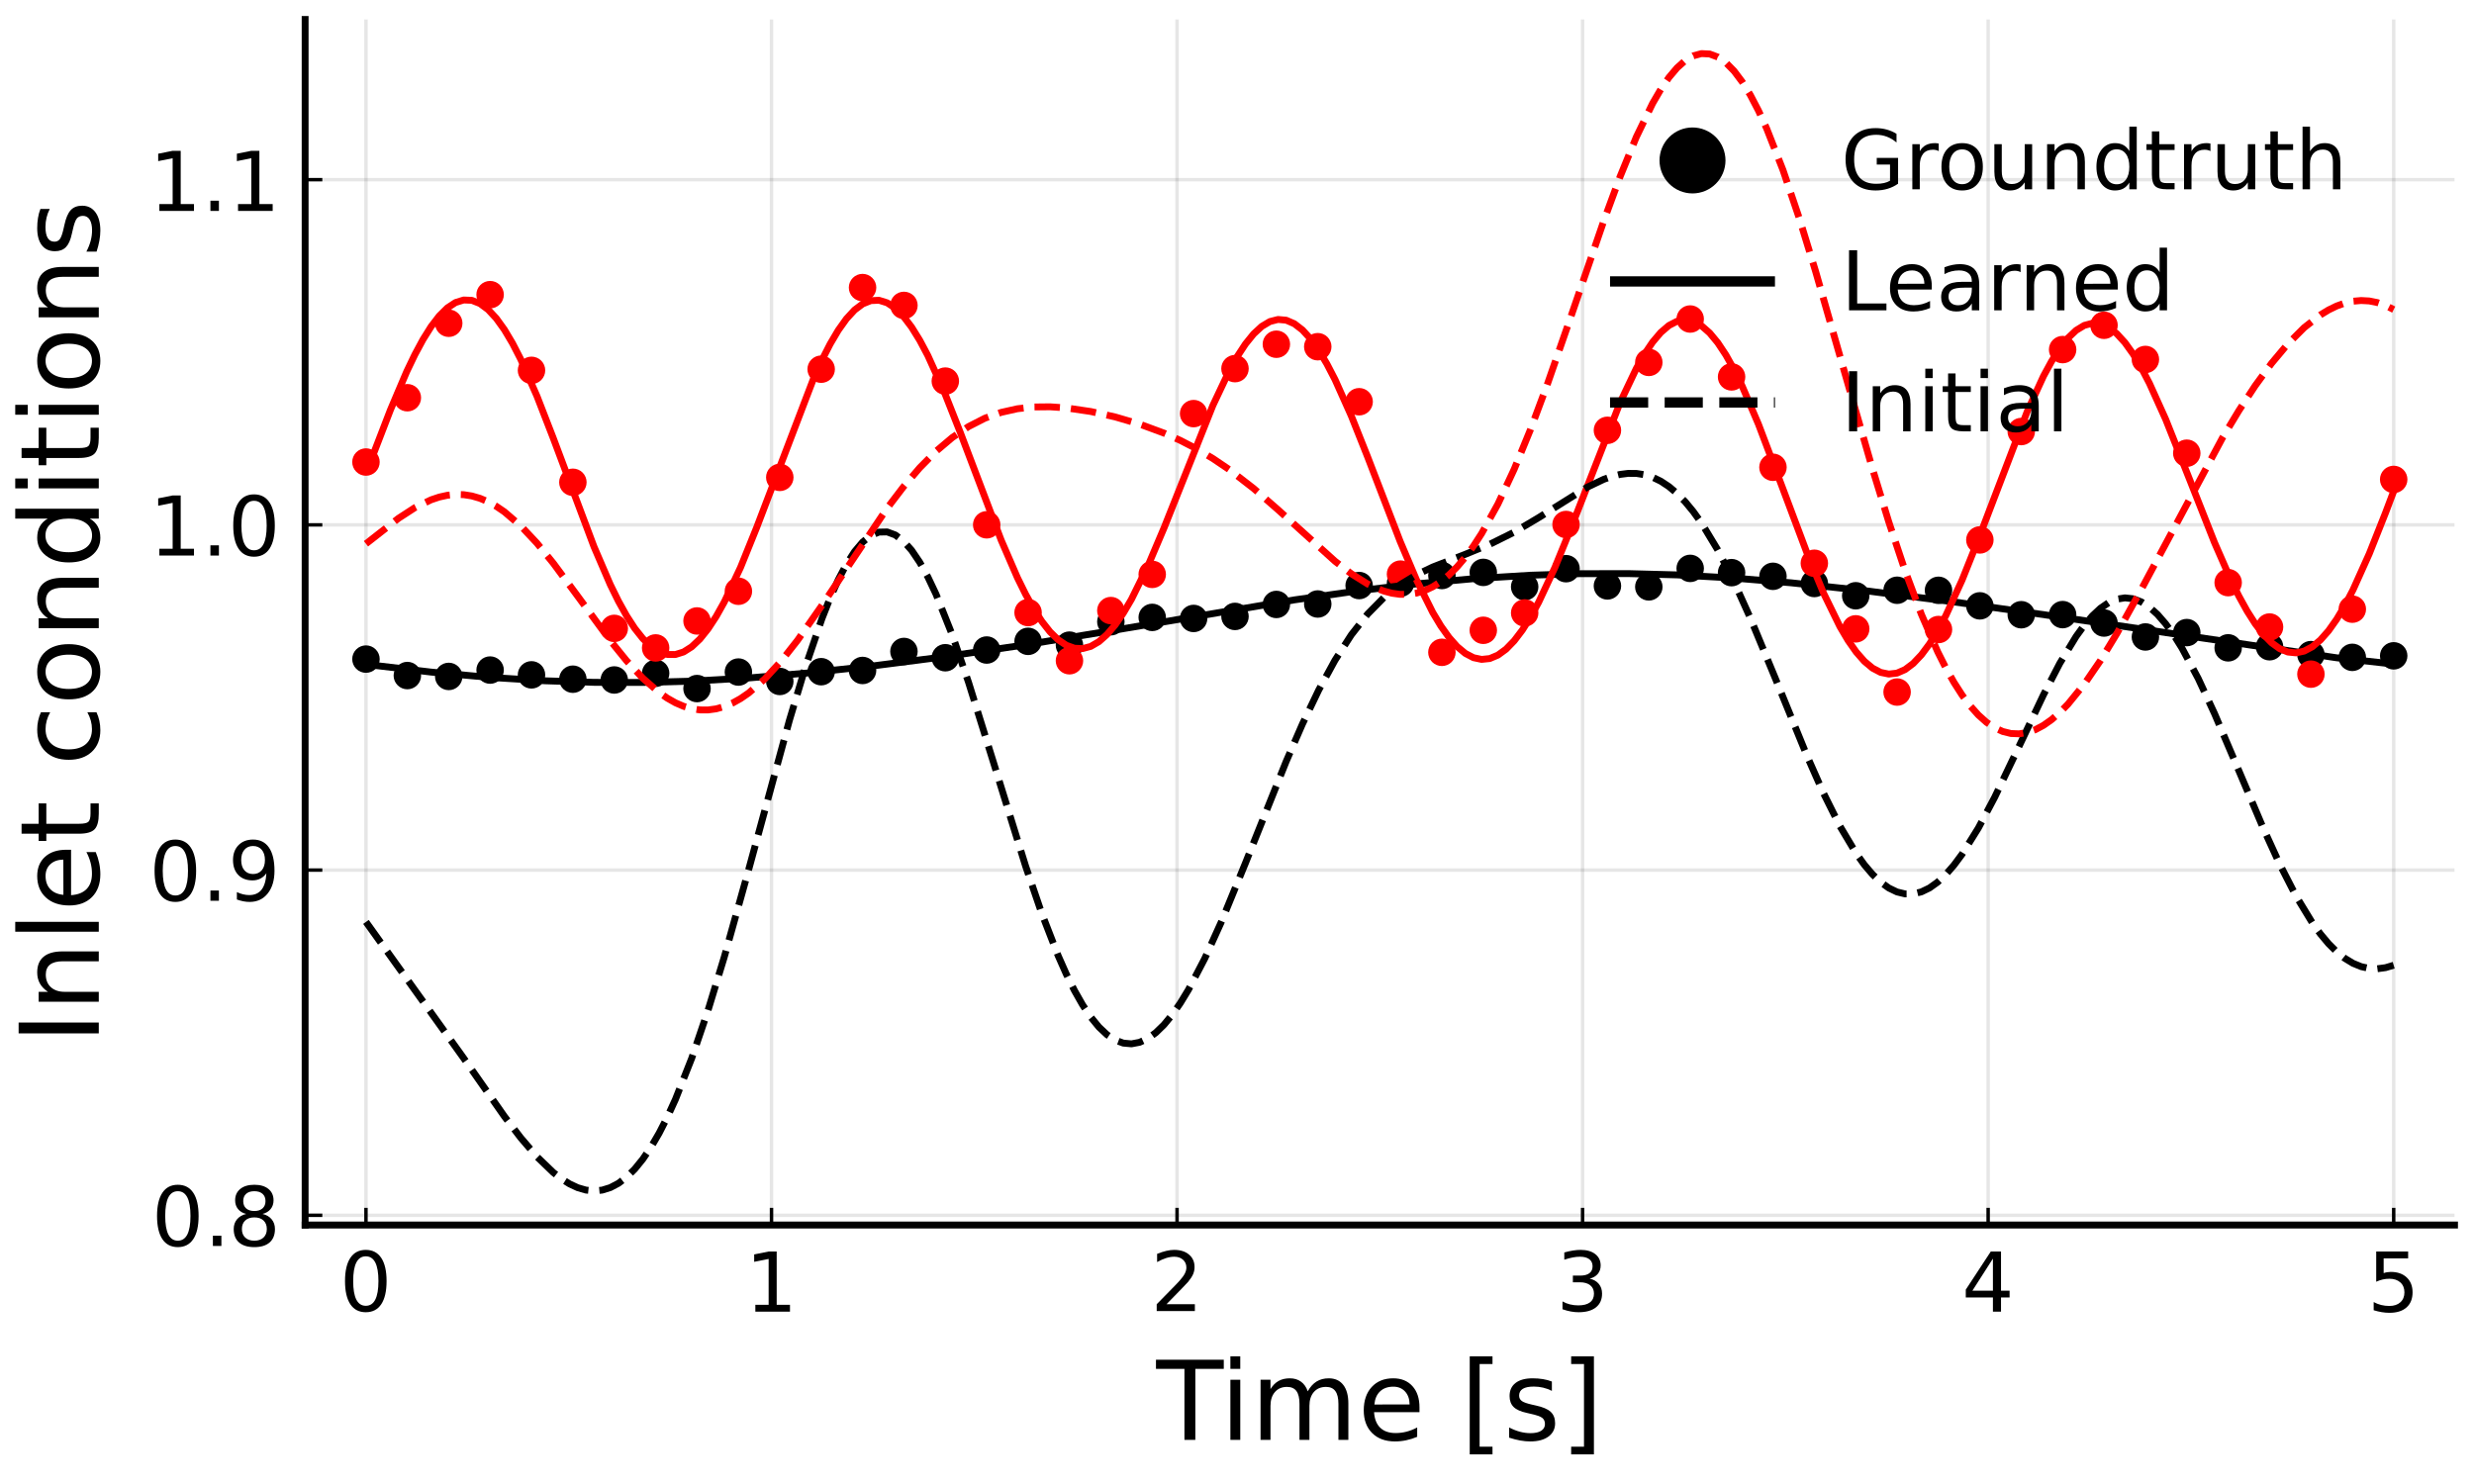 <?xml version="1.0" encoding="utf-8" standalone="no"?>
<!DOCTYPE svg PUBLIC "-//W3C//DTD SVG 1.1//EN"
  "http://www.w3.org/Graphics/SVG/1.1/DTD/svg11.dtd">
<!-- Created with matplotlib (https://matplotlib.org/) -->
<svg height="216pt" version="1.1" viewBox="0 0 360 216" width="360pt" xmlns="http://www.w3.org/2000/svg" xmlns:xlink="http://www.w3.org/1999/xlink">
 <defs>
  <style type="text/css">*{stroke-linecap:butt;stroke-linejoin:round;}</style>
 </defs>
 <g id="figure_1">
  <g id="patch_1">
   <path d="M 0 216 
L 360 216 
L 360 0 
L 0 0 
z
" style="fill:#ffffff;"/>
  </g>
  <g id="axes_1">
   <g id="patch_2">
    <path d="M 44.401 178.305 
L 357.165 178.305 
L 357.165 2.835 
L 44.401 2.835 
z
" style="fill:#ffffff;"/>
   </g>
   <g id="matplotlib.axis_1">
    <g id="xtick_1">
     <g id="line2d_1">
      <path clip-path="url(#pb8f9ffee93)" d="M 53.253 178.305 
L 53.253 2.835 
" style="fill:none;stroke:#000000;stroke-linecap:square;stroke-opacity:0.1;stroke-width:0.5;"/>
     </g>
     <g id="line2d_2">
      <defs>
       <path d="M 0 0 
L 0 -2.5 
" id="m0ccc6ff53f" style="stroke:#000000;stroke-width:0.5;"/>
      </defs>
      <g>
       <use style="stroke:#000000;stroke-width:0.5;" x="53.253" xlink:href="#m0ccc6ff53f" y="178.305"/>
      </g>
     </g>
     <g id="text_1">
      <!-- $\mathregular{0}$ -->
      <g transform="translate(49.413 190.923)scale(0.12 -0.12)">
       <defs>
        <path d="M 31.781 66.406 
Q 24.172 66.406 20.328 58.906 
Q 16.5 51.422 16.5 36.375 
Q 16.5 21.391 20.328 13.891 
Q 24.172 6.391 31.781 6.391 
Q 39.453 6.391 43.281 13.891 
Q 47.125 21.391 47.125 36.375 
Q 47.125 51.422 43.281 58.906 
Q 39.453 66.406 31.781 66.406 
z
M 31.781 74.219 
Q 44.047 74.219 50.516 64.516 
Q 56.984 54.828 56.984 36.375 
Q 56.984 17.969 50.516 8.266 
Q 44.047 -1.422 31.781 -1.422 
Q 19.531 -1.422 13.062 8.266 
Q 6.594 17.969 6.594 36.375 
Q 6.594 54.828 13.062 64.516 
Q 19.531 74.219 31.781 74.219 
z
" id="DejaVuSans-48"/>
       </defs>
       <use transform="translate(0 0.781)" xlink:href="#DejaVuSans-48"/>
      </g>
     </g>
    </g>
    <g id="xtick_2">
     <g id="line2d_3">
      <path clip-path="url(#pb8f9ffee93)" d="M 112.265 178.305 
L 112.265 2.835 
" style="fill:none;stroke:#000000;stroke-linecap:square;stroke-opacity:0.1;stroke-width:0.5;"/>
     </g>
     <g id="line2d_4">
      <g>
       <use style="stroke:#000000;stroke-width:0.5;" x="112.265" xlink:href="#m0ccc6ff53f" y="178.305"/>
      </g>
     </g>
     <g id="text_2">
      <!-- $\mathregular{1}$ -->
      <g transform="translate(108.425 190.923)scale(0.12 -0.12)">
       <defs>
        <path d="M 12.406 8.297 
L 28.516 8.297 
L 28.516 63.922 
L 10.984 60.406 
L 10.984 69.391 
L 28.422 72.906 
L 38.281 72.906 
L 38.281 8.297 
L 54.391 8.297 
L 54.391 0 
L 12.406 0 
z
" id="DejaVuSans-49"/>
       </defs>
       <use transform="translate(0 0.094)" xlink:href="#DejaVuSans-49"/>
      </g>
     </g>
    </g>
    <g id="xtick_3">
     <g id="line2d_5">
      <path clip-path="url(#pb8f9ffee93)" d="M 171.277 178.305 
L 171.277 2.835 
" style="fill:none;stroke:#000000;stroke-linecap:square;stroke-opacity:0.1;stroke-width:0.5;"/>
     </g>
     <g id="line2d_6">
      <g>
       <use style="stroke:#000000;stroke-width:0.5;" x="171.277" xlink:href="#m0ccc6ff53f" y="178.305"/>
      </g>
     </g>
     <g id="text_3">
      <!-- $\mathregular{2}$ -->
      <g transform="translate(167.437 190.923)scale(0.12 -0.12)">
       <defs>
        <path d="M 19.188 8.297 
L 53.609 8.297 
L 53.609 0 
L 7.328 0 
L 7.328 8.297 
Q 12.938 14.109 22.625 23.891 
Q 32.328 33.688 34.812 36.531 
Q 39.547 41.844 41.422 45.531 
Q 43.312 49.219 43.312 52.781 
Q 43.312 58.594 39.234 62.25 
Q 35.156 65.922 28.609 65.922 
Q 23.969 65.922 18.812 64.312 
Q 13.672 62.703 7.812 59.422 
L 7.812 69.391 
Q 13.766 71.781 18.938 73 
Q 24.125 74.219 28.422 74.219 
Q 39.75 74.219 46.484 68.547 
Q 53.219 62.891 53.219 53.422 
Q 53.219 48.922 51.531 44.891 
Q 49.859 40.875 45.406 35.406 
Q 44.188 33.984 37.641 27.219 
Q 31.109 20.453 19.188 8.297 
z
" id="DejaVuSans-50"/>
       </defs>
       <use transform="translate(0 0.781)" xlink:href="#DejaVuSans-50"/>
      </g>
     </g>
    </g>
    <g id="xtick_4">
     <g id="line2d_7">
      <path clip-path="url(#pb8f9ffee93)" d="M 230.289 178.305 
L 230.289 2.835 
" style="fill:none;stroke:#000000;stroke-linecap:square;stroke-opacity:0.1;stroke-width:0.5;"/>
     </g>
     <g id="line2d_8">
      <g>
       <use style="stroke:#000000;stroke-width:0.5;" x="230.289" xlink:href="#m0ccc6ff53f" y="178.305"/>
      </g>
     </g>
     <g id="text_4">
      <!-- $\mathregular{3}$ -->
      <g transform="translate(226.449 190.923)scale(0.12 -0.12)">
       <defs>
        <path d="M 40.578 39.312 
Q 47.656 37.797 51.625 33 
Q 55.609 28.219 55.609 21.188 
Q 55.609 10.406 48.188 4.484 
Q 40.766 -1.422 27.094 -1.422 
Q 22.516 -1.422 17.656 -0.516 
Q 12.797 0.391 7.625 2.203 
L 7.625 11.719 
Q 11.719 9.328 16.594 8.109 
Q 21.484 6.891 26.812 6.891 
Q 36.078 6.891 40.938 10.547 
Q 45.797 14.203 45.797 21.188 
Q 45.797 27.641 41.281 31.266 
Q 36.766 34.906 28.719 34.906 
L 20.219 34.906 
L 20.219 43.016 
L 29.109 43.016 
Q 36.375 43.016 40.234 45.922 
Q 44.094 48.828 44.094 54.297 
Q 44.094 59.906 40.109 62.906 
Q 36.141 65.922 28.719 65.922 
Q 24.656 65.922 20.016 65.031 
Q 15.375 64.156 9.812 62.312 
L 9.812 71.094 
Q 15.438 72.656 20.344 73.438 
Q 25.25 74.219 29.594 74.219 
Q 40.828 74.219 47.359 69.109 
Q 53.906 64.016 53.906 55.328 
Q 53.906 49.266 50.438 45.094 
Q 46.969 40.922 40.578 39.312 
z
" id="DejaVuSans-51"/>
       </defs>
       <use transform="translate(0 0.781)" xlink:href="#DejaVuSans-51"/>
      </g>
     </g>
    </g>
    <g id="xtick_5">
     <g id="line2d_9">
      <path clip-path="url(#pb8f9ffee93)" d="M 289.301 178.305 
L 289.301 2.835 
" style="fill:none;stroke:#000000;stroke-linecap:square;stroke-opacity:0.1;stroke-width:0.5;"/>
     </g>
     <g id="line2d_10">
      <g>
       <use style="stroke:#000000;stroke-width:0.5;" x="289.301" xlink:href="#m0ccc6ff53f" y="178.305"/>
      </g>
     </g>
     <g id="text_5">
      <!-- $\mathregular{4}$ -->
      <g transform="translate(285.461 190.923)scale(0.12 -0.12)">
       <defs>
        <path d="M 37.797 64.312 
L 12.891 25.391 
L 37.797 25.391 
z
M 35.203 72.906 
L 47.609 72.906 
L 47.609 25.391 
L 58.016 25.391 
L 58.016 17.188 
L 47.609 17.188 
L 47.609 0 
L 37.797 0 
L 37.797 17.188 
L 4.891 17.188 
L 4.891 26.703 
z
" id="DejaVuSans-52"/>
       </defs>
       <use transform="translate(0 0.094)" xlink:href="#DejaVuSans-52"/>
      </g>
     </g>
    </g>
    <g id="xtick_6">
     <g id="line2d_11">
      <path clip-path="url(#pb8f9ffee93)" d="M 348.314 178.305 
L 348.314 2.835 
" style="fill:none;stroke:#000000;stroke-linecap:square;stroke-opacity:0.1;stroke-width:0.5;"/>
     </g>
     <g id="line2d_12">
      <g>
       <use style="stroke:#000000;stroke-width:0.5;" x="348.314" xlink:href="#m0ccc6ff53f" y="178.305"/>
      </g>
     </g>
     <g id="text_6">
      <!-- $\mathregular{5}$ -->
      <g transform="translate(344.474 190.923)scale(0.12 -0.12)">
       <defs>
        <path d="M 10.797 72.906 
L 49.516 72.906 
L 49.516 64.594 
L 19.828 64.594 
L 19.828 46.734 
Q 21.969 47.469 24.109 47.828 
Q 26.266 48.188 28.422 48.188 
Q 40.625 48.188 47.75 41.5 
Q 54.891 34.812 54.891 23.391 
Q 54.891 11.625 47.562 5.094 
Q 40.234 -1.422 26.906 -1.422 
Q 22.312 -1.422 17.547 -0.641 
Q 12.797 0.141 7.719 1.703 
L 7.719 11.625 
Q 12.109 9.234 16.797 8.062 
Q 21.484 6.891 26.703 6.891 
Q 35.156 6.891 40.078 11.328 
Q 45.016 15.766 45.016 23.391 
Q 45.016 31 40.078 35.438 
Q 35.156 39.891 26.703 39.891 
Q 22.75 39.891 18.812 39.016 
Q 14.891 38.141 10.797 36.281 
z
" id="DejaVuSans-53"/>
       </defs>
       <use transform="translate(0 0.094)" xlink:href="#DejaVuSans-53"/>
      </g>
     </g>
    </g>
    <g id="text_7">
     <!-- Time [s] -->
     <g transform="translate(168.257 209.577)scale(0.16 -0.16)">
      <defs>
       <path d="M -0.297 72.906 
L 61.375 72.906 
L 61.375 64.594 
L 35.5 64.594 
L 35.5 0 
L 25.594 0 
L 25.594 64.594 
L -0.297 64.594 
z
" id="DejaVuSans-84"/>
       <path d="M 9.422 54.688 
L 18.406 54.688 
L 18.406 0 
L 9.422 0 
z
M 9.422 75.984 
L 18.406 75.984 
L 18.406 64.594 
L 9.422 64.594 
z
" id="DejaVuSans-105"/>
       <path d="M 52 44.188 
Q 55.375 50.25 60.062 53.125 
Q 64.75 56 71.094 56 
Q 79.641 56 84.281 50.016 
Q 88.922 44.047 88.922 33.016 
L 88.922 0 
L 79.891 0 
L 79.891 32.719 
Q 79.891 40.578 77.094 44.375 
Q 74.312 48.188 68.609 48.188 
Q 61.625 48.188 57.562 43.547 
Q 53.516 38.922 53.516 30.906 
L 53.516 0 
L 44.484 0 
L 44.484 32.719 
Q 44.484 40.625 41.703 44.406 
Q 38.922 48.188 33.109 48.188 
Q 26.219 48.188 22.156 43.531 
Q 18.109 38.875 18.109 30.906 
L 18.109 0 
L 9.078 0 
L 9.078 54.688 
L 18.109 54.688 
L 18.109 46.188 
Q 21.188 51.219 25.484 53.609 
Q 29.781 56 35.688 56 
Q 41.656 56 45.828 52.969 
Q 50 49.953 52 44.188 
z
" id="DejaVuSans-109"/>
       <path d="M 56.203 29.594 
L 56.203 25.203 
L 14.891 25.203 
Q 15.484 15.922 20.484 11.062 
Q 25.484 6.203 34.422 6.203 
Q 39.594 6.203 44.453 7.469 
Q 49.312 8.734 54.109 11.281 
L 54.109 2.781 
Q 49.266 0.734 44.188 -0.344 
Q 39.109 -1.422 33.891 -1.422 
Q 20.797 -1.422 13.156 6.188 
Q 5.516 13.812 5.516 26.812 
Q 5.516 40.234 12.766 48.109 
Q 20.016 56 32.328 56 
Q 43.359 56 49.781 48.891 
Q 56.203 41.797 56.203 29.594 
z
M 47.219 32.234 
Q 47.125 39.594 43.094 43.984 
Q 39.062 48.391 32.422 48.391 
Q 24.906 48.391 20.391 44.141 
Q 15.875 39.891 15.188 32.172 
z
" id="DejaVuSans-101"/>
       <path id="DejaVuSans-32"/>
       <path d="M 8.594 75.984 
L 29.297 75.984 
L 29.297 69 
L 17.578 69 
L 17.578 -6.203 
L 29.297 -6.203 
L 29.297 -13.188 
L 8.594 -13.188 
z
" id="DejaVuSans-91"/>
       <path d="M 44.281 53.078 
L 44.281 44.578 
Q 40.484 46.531 36.375 47.5 
Q 32.281 48.484 27.875 48.484 
Q 21.188 48.484 17.844 46.438 
Q 14.5 44.391 14.5 40.281 
Q 14.5 37.156 16.891 35.375 
Q 19.281 33.594 26.516 31.984 
L 29.594 31.297 
Q 39.156 29.25 43.188 25.516 
Q 47.219 21.781 47.219 15.094 
Q 47.219 7.469 41.188 3.016 
Q 35.156 -1.422 24.609 -1.422 
Q 20.219 -1.422 15.453 -0.562 
Q 10.688 0.297 5.422 2 
L 5.422 11.281 
Q 10.406 8.688 15.234 7.391 
Q 20.062 6.109 24.812 6.109 
Q 31.156 6.109 34.562 8.281 
Q 37.984 10.453 37.984 14.406 
Q 37.984 18.062 35.516 20.016 
Q 33.062 21.969 24.703 23.781 
L 21.578 24.516 
Q 13.234 26.266 9.516 29.906 
Q 5.812 33.547 5.812 39.891 
Q 5.812 47.609 11.281 51.797 
Q 16.75 56 26.812 56 
Q 31.781 56 36.172 55.266 
Q 40.578 54.547 44.281 53.078 
z
" id="DejaVuSans-115"/>
       <path d="M 30.422 75.984 
L 30.422 -13.188 
L 9.719 -13.188 
L 9.719 -6.203 
L 21.391 -6.203 
L 21.391 69 
L 9.719 69 
L 9.719 75.984 
z
" id="DejaVuSans-93"/>
      </defs>
      <use xlink:href="#DejaVuSans-84"/>
      <use x="57.959" xlink:href="#DejaVuSans-105"/>
      <use x="85.742" xlink:href="#DejaVuSans-109"/>
      <use x="183.154" xlink:href="#DejaVuSans-101"/>
      <use x="244.678" xlink:href="#DejaVuSans-32"/>
      <use x="276.465" xlink:href="#DejaVuSans-91"/>
      <use x="315.479" xlink:href="#DejaVuSans-115"/>
      <use x="367.578" xlink:href="#DejaVuSans-93"/>
     </g>
    </g>
   </g>
   <g id="matplotlib.axis_2">
    <g id="ytick_1">
     <g id="line2d_13">
      <path clip-path="url(#pb8f9ffee93)" d="M 44.401 176.886 
L 357.165 176.886 
" style="fill:none;stroke:#000000;stroke-linecap:square;stroke-opacity:0.1;stroke-width:0.5;"/>
     </g>
     <g id="line2d_14">
      <defs>
       <path d="M 0 0 
L 2.5 0 
" id="ma744b9eda3" style="stroke:#000000;stroke-width:0.5;"/>
      </defs>
      <g>
       <use style="stroke:#000000;stroke-width:0.5;" x="44.401" xlink:href="#ma744b9eda3" y="176.886"/>
      </g>
     </g>
     <g id="text_8">
      <!-- $\mathregular{0.8}$ -->
      <g transform="translate(22.061 181.445)scale(0.12 -0.12)">
       <defs>
        <path d="M 10.688 12.406 
L 21 12.406 
L 21 0 
L 10.688 0 
z
" id="DejaVuSans-46"/>
        <path d="M 31.781 34.625 
Q 24.75 34.625 20.719 30.859 
Q 16.703 27.094 16.703 20.516 
Q 16.703 13.922 20.719 10.156 
Q 24.75 6.391 31.781 6.391 
Q 38.812 6.391 42.859 10.172 
Q 46.922 13.969 46.922 20.516 
Q 46.922 27.094 42.891 30.859 
Q 38.875 34.625 31.781 34.625 
z
M 21.922 38.812 
Q 15.578 40.375 12.031 44.719 
Q 8.5 49.078 8.5 55.328 
Q 8.5 64.062 14.719 69.141 
Q 20.953 74.219 31.781 74.219 
Q 42.672 74.219 48.875 69.141 
Q 55.078 64.062 55.078 55.328 
Q 55.078 49.078 51.531 44.719 
Q 48 40.375 41.703 38.812 
Q 48.828 37.156 52.797 32.312 
Q 56.781 27.484 56.781 20.516 
Q 56.781 9.906 50.312 4.234 
Q 43.844 -1.422 31.781 -1.422 
Q 19.734 -1.422 13.25 4.234 
Q 6.781 9.906 6.781 20.516 
Q 6.781 27.484 10.781 32.312 
Q 14.797 37.156 21.922 38.812 
z
M 18.312 54.391 
Q 18.312 48.734 21.844 45.562 
Q 25.391 42.391 31.781 42.391 
Q 38.141 42.391 41.719 45.562 
Q 45.312 48.734 45.312 54.391 
Q 45.312 60.062 41.719 63.234 
Q 38.141 66.406 31.781 66.406 
Q 25.391 66.406 21.844 63.234 
Q 18.312 60.062 18.312 54.391 
z
" id="DejaVuSans-56"/>
       </defs>
       <use transform="translate(0 0.781)" xlink:href="#DejaVuSans-48"/>
       <use transform="translate(63.623 0.781)" xlink:href="#DejaVuSans-46"/>
       <use transform="translate(92.785 0.781)" xlink:href="#DejaVuSans-56"/>
      </g>
     </g>
    </g>
    <g id="ytick_2">
     <g id="line2d_15">
      <path clip-path="url(#pb8f9ffee93)" d="M 44.401 126.642 
L 357.165 126.642 
" style="fill:none;stroke:#000000;stroke-linecap:square;stroke-opacity:0.1;stroke-width:0.5;"/>
     </g>
     <g id="line2d_16">
      <g>
       <use style="stroke:#000000;stroke-width:0.5;" x="44.401" xlink:href="#ma744b9eda3" y="126.642"/>
      </g>
     </g>
     <g id="text_9">
      <!-- $\mathregular{0.9}$ -->
      <g transform="translate(21.701 131.201)scale(0.12 -0.12)">
       <defs>
        <path d="M 10.984 1.516 
L 10.984 10.5 
Q 14.703 8.734 18.5 7.812 
Q 22.312 6.891 25.984 6.891 
Q 35.75 6.891 40.891 13.453 
Q 46.047 20.016 46.781 33.406 
Q 43.953 29.203 39.594 26.953 
Q 35.25 24.703 29.984 24.703 
Q 19.047 24.703 12.672 31.312 
Q 6.297 37.938 6.297 49.422 
Q 6.297 60.641 12.938 67.422 
Q 19.578 74.219 30.609 74.219 
Q 43.266 74.219 49.922 64.516 
Q 56.594 54.828 56.594 36.375 
Q 56.594 19.141 48.406 8.859 
Q 40.234 -1.422 26.422 -1.422 
Q 22.703 -1.422 18.891 -0.688 
Q 15.094 0.047 10.984 1.516 
z
M 30.609 32.422 
Q 37.25 32.422 41.125 36.953 
Q 45.016 41.5 45.016 49.422 
Q 45.016 57.281 41.125 61.844 
Q 37.25 66.406 30.609 66.406 
Q 23.969 66.406 20.094 61.844 
Q 16.219 57.281 16.219 49.422 
Q 16.219 41.5 20.094 36.953 
Q 23.969 32.422 30.609 32.422 
z
" id="DejaVuSans-57"/>
       </defs>
       <use transform="translate(0 0.781)" xlink:href="#DejaVuSans-48"/>
       <use transform="translate(63.623 0.781)" xlink:href="#DejaVuSans-46"/>
       <use transform="translate(95.41 0.781)" xlink:href="#DejaVuSans-57"/>
      </g>
     </g>
    </g>
    <g id="ytick_3">
     <g id="line2d_17">
      <path clip-path="url(#pb8f9ffee93)" d="M 44.401 76.398 
L 357.165 76.398 
" style="fill:none;stroke:#000000;stroke-linecap:square;stroke-opacity:0.1;stroke-width:0.5;"/>
     </g>
     <g id="line2d_18">
      <g>
       <use style="stroke:#000000;stroke-width:0.5;" x="44.401" xlink:href="#ma744b9eda3" y="76.398"/>
      </g>
     </g>
     <g id="text_10">
      <!-- $\mathregular{1.0}$ -->
      <g transform="translate(21.701 80.957)scale(0.12 -0.12)">
       <use transform="translate(0 0.781)" xlink:href="#DejaVuSans-49"/>
       <use transform="translate(63.623 0.781)" xlink:href="#DejaVuSans-46"/>
       <use transform="translate(95.41 0.781)" xlink:href="#DejaVuSans-48"/>
      </g>
     </g>
    </g>
    <g id="ytick_4">
     <g id="line2d_19">
      <path clip-path="url(#pb8f9ffee93)" d="M 44.401 26.153 
L 357.165 26.153 
" style="fill:none;stroke:#000000;stroke-linecap:square;stroke-opacity:0.1;stroke-width:0.5;"/>
     </g>
     <g id="line2d_20">
      <g>
       <use style="stroke:#000000;stroke-width:0.5;" x="44.401" xlink:href="#ma744b9eda3" y="26.153"/>
      </g>
     </g>
     <g id="text_11">
      <!-- $\mathregular{1.1}$ -->
      <g transform="translate(21.701 30.712)scale(0.12 -0.12)">
       <use transform="translate(0 0.094)" xlink:href="#DejaVuSans-49"/>
       <use transform="translate(63.623 0.094)" xlink:href="#DejaVuSans-46"/>
       <use transform="translate(95.41 0.094)" xlink:href="#DejaVuSans-49"/>
      </g>
     </g>
    </g>
    <g id="text_12">
     <!-- Inlet conditions -->
     <g transform="translate(14.374 151.98)rotate(-90)scale(0.16 -0.16)">
      <defs>
       <path d="M 9.812 72.906 
L 19.672 72.906 
L 19.672 0 
L 9.812 0 
z
" id="DejaVuSans-73"/>
       <path d="M 54.891 33.016 
L 54.891 0 
L 45.906 0 
L 45.906 32.719 
Q 45.906 40.484 42.875 44.328 
Q 39.844 48.188 33.797 48.188 
Q 26.516 48.188 22.312 43.547 
Q 18.109 38.922 18.109 30.906 
L 18.109 0 
L 9.078 0 
L 9.078 54.688 
L 18.109 54.688 
L 18.109 46.188 
Q 21.344 51.125 25.703 53.562 
Q 30.078 56 35.797 56 
Q 45.219 56 50.047 50.172 
Q 54.891 44.344 54.891 33.016 
z
" id="DejaVuSans-110"/>
       <path d="M 9.422 75.984 
L 18.406 75.984 
L 18.406 0 
L 9.422 0 
z
" id="DejaVuSans-108"/>
       <path d="M 18.312 70.219 
L 18.312 54.688 
L 36.812 54.688 
L 36.812 47.703 
L 18.312 47.703 
L 18.312 18.016 
Q 18.312 11.328 20.141 9.422 
Q 21.969 7.516 27.594 7.516 
L 36.812 7.516 
L 36.812 0 
L 27.594 0 
Q 17.188 0 13.234 3.875 
Q 9.281 7.766 9.281 18.016 
L 9.281 47.703 
L 2.688 47.703 
L 2.688 54.688 
L 9.281 54.688 
L 9.281 70.219 
z
" id="DejaVuSans-116"/>
       <path d="M 48.781 52.594 
L 48.781 44.188 
Q 44.969 46.297 41.141 47.344 
Q 37.312 48.391 33.406 48.391 
Q 24.656 48.391 19.812 42.844 
Q 14.984 37.312 14.984 27.297 
Q 14.984 17.281 19.812 11.734 
Q 24.656 6.203 33.406 6.203 
Q 37.312 6.203 41.141 7.25 
Q 44.969 8.297 48.781 10.406 
L 48.781 2.094 
Q 45.016 0.344 40.984 -0.531 
Q 36.969 -1.422 32.422 -1.422 
Q 20.062 -1.422 12.781 6.344 
Q 5.516 14.109 5.516 27.297 
Q 5.516 40.672 12.859 48.328 
Q 20.219 56 33.016 56 
Q 37.156 56 41.109 55.141 
Q 45.062 54.297 48.781 52.594 
z
" id="DejaVuSans-99"/>
       <path d="M 30.609 48.391 
Q 23.391 48.391 19.188 42.75 
Q 14.984 37.109 14.984 27.297 
Q 14.984 17.484 19.156 11.844 
Q 23.344 6.203 30.609 6.203 
Q 37.797 6.203 41.984 11.859 
Q 46.188 17.531 46.188 27.297 
Q 46.188 37.016 41.984 42.703 
Q 37.797 48.391 30.609 48.391 
z
M 30.609 56 
Q 42.328 56 49.016 48.375 
Q 55.719 40.766 55.719 27.297 
Q 55.719 13.875 49.016 6.219 
Q 42.328 -1.422 30.609 -1.422 
Q 18.844 -1.422 12.172 6.219 
Q 5.516 13.875 5.516 27.297 
Q 5.516 40.766 12.172 48.375 
Q 18.844 56 30.609 56 
z
" id="DejaVuSans-111"/>
       <path d="M 45.406 46.391 
L 45.406 75.984 
L 54.391 75.984 
L 54.391 0 
L 45.406 0 
L 45.406 8.203 
Q 42.578 3.328 38.25 0.953 
Q 33.938 -1.422 27.875 -1.422 
Q 17.969 -1.422 11.734 6.484 
Q 5.516 14.406 5.516 27.297 
Q 5.516 40.188 11.734 48.094 
Q 17.969 56 27.875 56 
Q 33.938 56 38.25 53.625 
Q 42.578 51.266 45.406 46.391 
z
M 14.797 27.297 
Q 14.797 17.391 18.875 11.75 
Q 22.953 6.109 30.078 6.109 
Q 37.203 6.109 41.297 11.75 
Q 45.406 17.391 45.406 27.297 
Q 45.406 37.203 41.297 42.844 
Q 37.203 48.484 30.078 48.484 
Q 22.953 48.484 18.875 42.844 
Q 14.797 37.203 14.797 27.297 
z
" id="DejaVuSans-100"/>
      </defs>
      <use xlink:href="#DejaVuSans-73"/>
      <use x="29.492" xlink:href="#DejaVuSans-110"/>
      <use x="92.871" xlink:href="#DejaVuSans-108"/>
      <use x="120.654" xlink:href="#DejaVuSans-101"/>
      <use x="182.178" xlink:href="#DejaVuSans-116"/>
      <use x="221.387" xlink:href="#DejaVuSans-32"/>
      <use x="253.174" xlink:href="#DejaVuSans-99"/>
      <use x="308.154" xlink:href="#DejaVuSans-111"/>
      <use x="369.336" xlink:href="#DejaVuSans-110"/>
      <use x="432.715" xlink:href="#DejaVuSans-100"/>
      <use x="496.191" xlink:href="#DejaVuSans-105"/>
      <use x="523.975" xlink:href="#DejaVuSans-116"/>
      <use x="563.184" xlink:href="#DejaVuSans-105"/>
      <use x="590.967" xlink:href="#DejaVuSans-111"/>
      <use x="652.148" xlink:href="#DejaVuSans-110"/>
      <use x="715.527" xlink:href="#DejaVuSans-115"/>
     </g>
    </g>
   </g>
   <g id="PathCollection_1">
    <defs>
     <path d="M 0 2 
C 0.53 2 1.039 1.789 1.414 1.414 
C 1.789 1.039 2 0.53 2 0 
C 2 -0.53 1.789 -1.039 1.414 -1.414 
C 1.039 -1.789 0.53 -2 0 -2 
C -0.53 -2 -1.039 -1.789 -1.414 -1.414 
C -1.789 -1.039 -2 -0.53 -2 0 
C -2 0.53 -1.789 1.039 -1.414 1.414 
C -1.039 1.789 -0.53 2 0 2 
z
" id="m64a0190e5f"/>
    </defs>
    <g clip-path="url(#pb8f9ffee93)">
     <use x="53.253" xlink:href="#m64a0190e5f" y="95.934"/>
     <use x="59.275" xlink:href="#m64a0190e5f" y="98.328"/>
     <use x="65.297" xlink:href="#m64a0190e5f" y="98.457"/>
     <use x="71.318" xlink:href="#m64a0190e5f" y="97.531"/>
     <use x="77.34" xlink:href="#m64a0190e5f" y="98.227"/>
     <use x="83.361" xlink:href="#m64a0190e5f" y="98.859"/>
     <use x="89.383" xlink:href="#m64a0190e5f" y="98.973"/>
     <use x="95.405" xlink:href="#m64a0190e5f" y="97.999"/>
     <use x="101.426" xlink:href="#m64a0190e5f" y="100.222"/>
     <use x="107.448" xlink:href="#m64a0190e5f" y="97.819"/>
     <use x="113.47" xlink:href="#m64a0190e5f" y="99.188"/>
     <use x="119.491" xlink:href="#m64a0190e5f" y="97.766"/>
     <use x="125.513" xlink:href="#m64a0190e5f" y="97.588"/>
     <use x="131.535" xlink:href="#m64a0190e5f" y="94.822"/>
     <use x="137.556" xlink:href="#m64a0190e5f" y="95.735"/>
     <use x="143.578" xlink:href="#m64a0190e5f" y="94.614"/>
     <use x="149.6" xlink:href="#m64a0190e5f" y="93.349"/>
     <use x="155.621" xlink:href="#m64a0190e5f" y="93.901"/>
     <use x="161.643" xlink:href="#m64a0190e5f" y="90.497"/>
     <use x="167.664" xlink:href="#m64a0190e5f" y="89.865"/>
     <use x="173.686" xlink:href="#m64a0190e5f" y="90.017"/>
     <use x="179.708" xlink:href="#m64a0190e5f" y="89.721"/>
     <use x="185.729" xlink:href="#m64a0190e5f" y="87.979"/>
     <use x="191.751" xlink:href="#m64a0190e5f" y="87.912"/>
     <use x="197.773" xlink:href="#m64a0190e5f" y="85.228"/>
     <use x="203.794" xlink:href="#m64a0190e5f" y="84.888"/>
     <use x="209.816" xlink:href="#m64a0190e5f" y="83.766"/>
     <use x="215.838" xlink:href="#m64a0190e5f" y="83.312"/>
     <use x="221.859" xlink:href="#m64a0190e5f" y="85.408"/>
     <use x="227.881" xlink:href="#m64a0190e5f" y="82.774"/>
     <use x="233.902" xlink:href="#m64a0190e5f" y="85.282"/>
     <use x="239.924" xlink:href="#m64a0190e5f" y="85.421"/>
     <use x="245.946" xlink:href="#m64a0190e5f" y="82.731"/>
     <use x="251.967" xlink:href="#m64a0190e5f" y="83.351"/>
     <use x="257.989" xlink:href="#m64a0190e5f" y="83.883"/>
     <use x="264.011" xlink:href="#m64a0190e5f" y="84.929"/>
     <use x="270.032" xlink:href="#m64a0190e5f" y="86.714"/>
     <use x="276.054" xlink:href="#m64a0190e5f" y="85.912"/>
     <use x="282.076" xlink:href="#m64a0190e5f" y="85.92"/>
     <use x="288.097" xlink:href="#m64a0190e5f" y="88.183"/>
     <use x="294.119" xlink:href="#m64a0190e5f" y="89.476"/>
     <use x="300.14" xlink:href="#m64a0190e5f" y="89.458"/>
     <use x="306.162" xlink:href="#m64a0190e5f" y="90.683"/>
     <use x="312.184" xlink:href="#m64a0190e5f" y="92.711"/>
     <use x="318.205" xlink:href="#m64a0190e5f" y="92.075"/>
     <use x="324.227" xlink:href="#m64a0190e5f" y="94.295"/>
     <use x="330.249" xlink:href="#m64a0190e5f" y="94.135"/>
     <use x="336.27" xlink:href="#m64a0190e5f" y="95.281"/>
     <use x="342.292" xlink:href="#m64a0190e5f" y="95.68"/>
     <use x="348.314" xlink:href="#m64a0190e5f" y="95.457"/>
    </g>
   </g>
   <g id="PathCollection_2">
    <defs>
     <path d="M 0 2 
C 0.53 2 1.039 1.789 1.414 1.414 
C 1.789 1.039 2 0.53 2 0 
C 2 -0.53 1.789 -1.039 1.414 -1.414 
C 1.039 -1.789 0.53 -2 0 -2 
C -0.53 -2 -1.039 -1.789 -1.414 -1.414 
C -1.789 -1.039 -2 -0.53 -2 0 
C -2 0.53 -1.789 1.039 -1.414 1.414 
C -1.039 1.789 -0.53 2 0 2 
z
" id="m688e45bc6e"/>
    </defs>
    <g clip-path="url(#pb8f9ffee93)">
     <use style="fill:#ff0000;" x="53.253" xlink:href="#m688e45bc6e" y="67.25"/>
     <use style="fill:#ff0000;" x="59.275" xlink:href="#m688e45bc6e" y="57.89"/>
     <use style="fill:#ff0000;" x="65.297" xlink:href="#m688e45bc6e" y="47.049"/>
     <use style="fill:#ff0000;" x="71.318" xlink:href="#m688e45bc6e" y="42.889"/>
     <use style="fill:#ff0000;" x="77.34" xlink:href="#m688e45bc6e" y="53.906"/>
     <use style="fill:#ff0000;" x="83.361" xlink:href="#m688e45bc6e" y="70.199"/>
     <use style="fill:#ff0000;" x="89.383" xlink:href="#m688e45bc6e" y="91.463"/>
     <use style="fill:#ff0000;" x="95.405" xlink:href="#m688e45bc6e" y="94.308"/>
     <use style="fill:#ff0000;" x="101.426" xlink:href="#m688e45bc6e" y="90.383"/>
     <use style="fill:#ff0000;" x="107.448" xlink:href="#m688e45bc6e" y="86.059"/>
     <use style="fill:#ff0000;" x="113.47" xlink:href="#m688e45bc6e" y="69.484"/>
     <use style="fill:#ff0000;" x="119.491" xlink:href="#m688e45bc6e" y="53.736"/>
     <use style="fill:#ff0000;" x="125.513" xlink:href="#m688e45bc6e" y="41.858"/>
     <use style="fill:#ff0000;" x="131.535" xlink:href="#m688e45bc6e" y="44.455"/>
     <use style="fill:#ff0000;" x="137.556" xlink:href="#m688e45bc6e" y="55.47"/>
     <use style="fill:#ff0000;" x="143.578" xlink:href="#m688e45bc6e" y="76.386"/>
     <use style="fill:#ff0000;" x="149.6" xlink:href="#m688e45bc6e" y="89.161"/>
     <use style="fill:#ff0000;" x="155.621" xlink:href="#m688e45bc6e" y="96.173"/>
     <use style="fill:#ff0000;" x="161.643" xlink:href="#m688e45bc6e" y="88.871"/>
     <use style="fill:#ff0000;" x="167.664" xlink:href="#m688e45bc6e" y="83.602"/>
     <use style="fill:#ff0000;" x="173.686" xlink:href="#m688e45bc6e" y="60.202"/>
     <use style="fill:#ff0000;" x="179.708" xlink:href="#m688e45bc6e" y="53.654"/>
     <use style="fill:#ff0000;" x="185.729" xlink:href="#m688e45bc6e" y="50.104"/>
     <use style="fill:#ff0000;" x="191.751" xlink:href="#m688e45bc6e" y="50.464"/>
     <use style="fill:#ff0000;" x="197.773" xlink:href="#m688e45bc6e" y="58.474"/>
     <use style="fill:#ff0000;" x="203.794" xlink:href="#m688e45bc6e" y="83.564"/>
     <use style="fill:#ff0000;" x="209.816" xlink:href="#m688e45bc6e" y="94.947"/>
     <use style="fill:#ff0000;" x="215.838" xlink:href="#m688e45bc6e" y="91.741"/>
     <use style="fill:#ff0000;" x="221.859" xlink:href="#m688e45bc6e" y="89.215"/>
     <use style="fill:#ff0000;" x="227.881" xlink:href="#m688e45bc6e" y="76.343"/>
     <use style="fill:#ff0000;" x="233.902" xlink:href="#m688e45bc6e" y="62.633"/>
     <use style="fill:#ff0000;" x="239.924" xlink:href="#m688e45bc6e" y="52.748"/>
     <use style="fill:#ff0000;" x="245.946" xlink:href="#m688e45bc6e" y="46.434"/>
     <use style="fill:#ff0000;" x="251.967" xlink:href="#m688e45bc6e" y="54.858"/>
     <use style="fill:#ff0000;" x="257.989" xlink:href="#m688e45bc6e" y="68.013"/>
     <use style="fill:#ff0000;" x="264.011" xlink:href="#m688e45bc6e" y="81.985"/>
     <use style="fill:#ff0000;" x="270.032" xlink:href="#m688e45bc6e" y="91.53"/>
     <use style="fill:#ff0000;" x="276.054" xlink:href="#m688e45bc6e" y="100.731"/>
     <use style="fill:#ff0000;" x="282.076" xlink:href="#m688e45bc6e" y="91.629"/>
     <use style="fill:#ff0000;" x="288.097" xlink:href="#m688e45bc6e" y="78.587"/>
     <use style="fill:#ff0000;" x="294.119" xlink:href="#m688e45bc6e" y="62.812"/>
     <use style="fill:#ff0000;" x="300.14" xlink:href="#m688e45bc6e" y="50.884"/>
     <use style="fill:#ff0000;" x="306.162" xlink:href="#m688e45bc6e" y="47.343"/>
     <use style="fill:#ff0000;" x="312.184" xlink:href="#m688e45bc6e" y="52.321"/>
     <use style="fill:#ff0000;" x="318.205" xlink:href="#m688e45bc6e" y="65.965"/>
     <use style="fill:#ff0000;" x="324.227" xlink:href="#m688e45bc6e" y="84.803"/>
     <use style="fill:#ff0000;" x="330.249" xlink:href="#m688e45bc6e" y="91.264"/>
     <use style="fill:#ff0000;" x="336.27" xlink:href="#m688e45bc6e" y="98.124"/>
     <use style="fill:#ff0000;" x="342.292" xlink:href="#m688e45bc6e" y="88.665"/>
     <use style="fill:#ff0000;" x="348.314" xlink:href="#m688e45bc6e" y="69.784"/>
    </g>
   </g>
   <g id="patch_3">
    <path d="M 44.401 178.305 
L 44.401 2.835 
" style="fill:none;stroke:#000000;stroke-linecap:square;stroke-linejoin:miter;"/>
   </g>
   <g id="patch_4">
    <path d="M 44.401 178.305 
L 357.165 178.305 
" style="fill:none;stroke:#000000;stroke-linecap:square;stroke-linejoin:miter;"/>
   </g>
   <g id="line2d_21">
    <path clip-path="url(#pb8f9ffee93)" d="M 53.253 96.701 
L 62.733 97.823 
L 71.028 98.579 
L 79.323 99.091 
L 86.433 99.316 
L 93.543 99.334 
L 100.653 99.144 
L 108.947 98.677 
L 117.242 97.981 
L 126.722 96.963 
L 137.387 95.596 
L 149.237 93.851 
L 163.457 91.506 
L 188.341 87.316 
L 197.821 85.964 
L 206.116 84.985 
L 214.411 84.231 
L 222.706 83.724 
L 229.815 83.503 
L 236.925 83.488 
L 244.035 83.677 
L 252.33 84.14 
L 260.625 84.829 
L 271.29 85.965 
L 284.325 87.613 
L 298.544 89.633 
L 340.019 95.743 
L 348.314 96.66 
L 348.314 96.66 
" style="fill:none;stroke:#000000;"/>
   </g>
   <g id="line2d_22">
    <path clip-path="url(#pb8f9ffee93)" d="M 53.253 68.891 
L 56.808 59.673 
L 59.178 54.096 
L 60.363 51.625 
L 61.548 49.424 
L 62.733 47.532 
L 63.918 45.985 
L 65.103 44.811 
L 66.288 44.032 
L 67.473 43.664 
L 68.658 43.713 
L 69.843 44.181 
L 71.028 45.059 
L 72.213 46.334 
L 73.398 47.982 
L 74.583 49.977 
L 75.768 52.282 
L 78.138 57.666 
L 80.508 63.773 
L 86.433 79.574 
L 88.803 85.085 
L 89.988 87.495 
L 91.173 89.628 
L 92.358 91.454 
L 93.543 92.948 
L 94.728 94.089 
L 95.913 94.862 
L 97.098 95.257 
L 98.283 95.268 
L 99.468 94.895 
L 100.653 94.143 
L 101.838 93.022 
L 103.022 91.547 
L 104.207 89.739 
L 105.392 87.621 
L 107.762 82.582 
L 110.132 76.715 
L 118.427 54.984 
L 119.612 52.393 
L 120.797 50.073 
L 121.982 48.065 
L 123.167 46.404 
L 124.352 45.118 
L 125.537 44.23 
L 126.722 43.756 
L 127.907 43.704 
L 129.092 44.074 
L 130.277 44.86 
L 131.462 46.046 
L 132.647 47.611 
L 133.832 49.526 
L 135.017 51.758 
L 137.387 57.009 
L 139.757 63.003 
L 145.682 78.615 
L 148.052 84.091 
L 149.237 86.492 
L 150.422 88.623 
L 151.607 90.453 
L 152.792 91.959 
L 153.977 93.119 
L 155.162 93.919 
L 156.347 94.349 
L 157.532 94.404 
L 158.717 94.085 
L 159.902 93.395 
L 161.087 92.347 
L 162.272 90.955 
L 163.457 89.24 
L 164.642 87.226 
L 167.011 82.428 
L 169.381 76.846 
L 176.491 59.006 
L 178.861 53.998 
L 180.046 51.88 
L 181.231 50.072 
L 182.416 48.606 
L 183.601 47.509 
L 184.786 46.802 
L 185.971 46.498 
L 187.156 46.604 
L 188.341 47.117 
L 189.526 48.03 
L 190.711 49.326 
L 191.896 50.982 
L 193.081 52.968 
L 194.266 55.252 
L 196.636 60.543 
L 199.006 66.497 
L 203.746 78.813 
L 206.116 84.402 
L 208.486 89.151 
L 209.671 91.123 
L 210.856 92.787 
L 212.041 94.121 
L 213.226 95.105 
L 214.411 95.727 
L 215.596 95.977 
L 216.781 95.852 
L 217.966 95.353 
L 219.151 94.488 
L 220.336 93.267 
L 221.521 91.709 
L 222.706 89.834 
L 223.891 87.669 
L 226.261 82.595 
L 228.63 76.785 
L 235.74 58.615 
L 238.11 53.629 
L 239.295 51.547 
L 240.48 49.791 
L 241.665 48.391 
L 242.85 47.375 
L 244.035 46.761 
L 245.22 46.562 
L 246.405 46.781 
L 247.59 47.416 
L 248.775 48.457 
L 249.96 49.884 
L 251.145 51.674 
L 252.33 53.795 
L 253.515 56.212 
L 255.885 61.76 
L 259.44 71.159 
L 262.995 80.64 
L 265.365 86.362 
L 267.735 91.206 
L 268.92 93.212 
L 270.105 94.901 
L 271.29 96.252 
L 272.475 97.245 
L 273.66 97.868 
L 274.845 98.112 
L 276.03 97.975 
L 277.215 97.458 
L 278.4 96.568 
L 279.585 95.319 
L 280.77 93.725 
L 281.955 91.811 
L 283.14 89.602 
L 285.51 84.428 
L 287.88 78.502 
L 294.989 59.898 
L 297.359 54.738 
L 298.544 52.563 
L 299.729 50.71 
L 300.914 49.209 
L 302.099 48.087 
L 303.284 47.363 
L 304.469 47.048 
L 305.654 47.149 
L 306.839 47.66 
L 308.024 48.573 
L 309.209 49.868 
L 310.394 51.522 
L 311.579 53.503 
L 312.764 55.776 
L 315.134 61.029 
L 318.689 69.967 
L 322.244 78.982 
L 324.614 84.394 
L 325.799 86.793 
L 326.984 88.937 
L 328.169 90.796 
L 329.354 92.343 
L 330.539 93.554 
L 331.724 94.413 
L 332.909 94.906 
L 334.094 95.027 
L 335.279 94.772 
L 336.464 94.145 
L 337.649 93.154 
L 338.834 91.81 
L 340.019 90.132 
L 341.204 88.143 
L 342.389 85.87 
L 344.759 80.603 
L 347.129 74.633 
L 348.314 71.494 
L 348.314 71.494 
" style="fill:none;stroke:#ff0000;"/>
   </g>
   <g id="line2d_23">
    <path clip-path="url(#pb8f9ffee93)" d="M 53.253 134.188 
L 67.473 154.022 
L 73.398 162.493 
L 75.768 165.601 
L 78.138 168.369 
L 80.508 170.655 
L 81.693 171.573 
L 82.878 172.317 
L 84.063 172.871 
L 85.248 173.216 
L 86.433 173.339 
L 87.618 173.225 
L 88.803 172.86 
L 89.988 172.235 
L 91.173 171.338 
L 92.358 170.164 
L 93.543 168.706 
L 94.728 166.961 
L 95.913 164.931 
L 97.098 162.616 
L 98.283 160.023 
L 100.653 154.035 
L 103.022 147.073 
L 105.392 139.292 
L 108.947 126.553 
L 114.872 104.837 
L 117.242 96.945 
L 119.612 90.022 
L 120.797 87.024 
L 121.982 84.382 
L 123.167 82.129 
L 124.352 80.29 
L 125.537 78.887 
L 126.722 77.937 
L 127.907 77.448 
L 129.092 77.424 
L 130.277 77.863 
L 131.462 78.756 
L 132.647 80.088 
L 133.832 81.838 
L 135.017 83.979 
L 136.202 86.481 
L 138.572 92.42 
L 140.942 99.335 
L 144.497 110.756 
L 149.237 126.056 
L 151.607 132.999 
L 153.977 139.107 
L 155.162 141.781 
L 156.347 144.171 
L 157.532 146.261 
L 158.717 148.036 
L 159.902 149.486 
L 161.087 150.603 
L 162.272 151.384 
L 163.457 151.826 
L 164.642 151.933 
L 165.826 151.709 
L 167.011 151.163 
L 168.196 150.304 
L 169.381 149.148 
L 170.566 147.708 
L 171.751 146.004 
L 172.936 144.055 
L 175.306 139.515 
L 177.676 134.285 
L 181.231 125.618 
L 187.156 110.826 
L 189.526 105.375 
L 191.896 100.428 
L 194.266 96.086 
L 196.636 92.401 
L 199.006 89.376 
L 201.376 86.97 
L 203.746 85.102 
L 206.116 83.664 
L 208.486 82.531 
L 213.226 80.678 
L 216.781 79.223 
L 220.336 77.457 
L 223.891 75.345 
L 231 70.893 
L 233.37 69.763 
L 234.555 69.346 
L 235.74 69.053 
L 236.925 68.902 
L 238.11 68.911 
L 239.295 69.094 
L 240.48 69.466 
L 241.665 70.039 
L 242.85 70.822 
L 244.035 71.82 
L 245.22 73.038 
L 246.405 74.474 
L 247.59 76.126 
L 249.96 80.047 
L 252.33 84.705 
L 254.7 89.957 
L 258.255 98.541 
L 262.995 110.143 
L 265.365 115.493 
L 267.735 120.25 
L 270.105 124.226 
L 271.29 125.871 
L 272.475 127.265 
L 273.66 128.395 
L 274.845 129.25 
L 276.03 129.823 
L 277.215 130.109 
L 278.4 130.106 
L 279.585 129.816 
L 280.77 129.244 
L 281.955 128.396 
L 283.14 127.285 
L 284.325 125.923 
L 285.51 124.328 
L 287.88 120.519 
L 290.249 116.049 
L 293.804 108.618 
L 297.359 101.119 
L 299.729 96.549 
L 302.099 92.642 
L 303.284 91.012 
L 304.469 89.634 
L 305.654 88.529 
L 306.839 87.717 
L 308.024 87.211 
L 309.209 87.02 
L 310.394 87.15 
L 311.579 87.6 
L 312.764 88.366 
L 313.949 89.438 
L 315.134 90.802 
L 316.319 92.44 
L 317.504 94.33 
L 319.874 98.762 
L 322.244 103.867 
L 325.799 112.215 
L 329.354 120.591 
L 331.724 125.778 
L 334.094 130.402 
L 336.464 134.298 
L 337.649 135.934 
L 338.834 137.349 
L 340.019 138.534 
L 341.204 139.487 
L 342.389 140.207 
L 343.574 140.695 
L 344.759 140.958 
L 345.944 141.004 
L 347.129 140.845 
L 348.314 140.493 
L 348.314 140.493 
" style="fill:none;stroke:#000000;stroke-dasharray:3.7,1.6;stroke-dashoffset:0;"/>
   </g>
   <g id="line2d_24">
    <path clip-path="url(#pb8f9ffee93)" d="M 53.253 79.147 
L 57.993 75.437 
L 60.363 73.898 
L 62.733 72.746 
L 63.918 72.349 
L 65.103 72.087 
L 66.288 71.969 
L 67.473 72.001 
L 68.658 72.188 
L 69.843 72.532 
L 71.028 73.034 
L 72.213 73.691 
L 73.398 74.498 
L 75.768 76.533 
L 78.138 79.06 
L 80.508 81.971 
L 84.063 86.775 
L 88.803 93.238 
L 91.173 96.168 
L 93.543 98.724 
L 95.913 100.794 
L 97.098 101.618 
L 98.283 102.29 
L 99.468 102.803 
L 100.653 103.15 
L 101.838 103.329 
L 103.022 103.337 
L 104.207 103.175 
L 105.392 102.842 
L 106.577 102.343 
L 107.762 101.682 
L 108.947 100.865 
L 111.317 98.794 
L 113.687 96.205 
L 116.057 93.192 
L 119.612 88.108 
L 129.092 73.965 
L 131.462 70.86 
L 133.832 68.085 
L 136.202 65.685 
L 138.572 63.684 
L 140.942 62.085 
L 143.312 60.874 
L 145.682 60.023 
L 148.052 59.492 
L 150.422 59.236 
L 152.792 59.211 
L 155.162 59.373 
L 158.717 59.895 
L 162.272 60.687 
L 165.826 61.727 
L 169.381 63.042 
L 171.751 64.101 
L 174.121 65.327 
L 176.491 66.737 
L 178.861 68.339 
L 182.416 71.093 
L 185.971 74.192 
L 194.266 81.691 
L 196.636 83.512 
L 199.006 84.996 
L 200.191 85.577 
L 201.376 86.032 
L 202.561 86.346 
L 203.746 86.509 
L 204.931 86.507 
L 206.116 86.329 
L 207.301 85.965 
L 208.486 85.406 
L 209.671 84.645 
L 210.856 83.675 
L 212.041 82.493 
L 213.226 81.095 
L 214.411 79.482 
L 215.596 77.653 
L 217.966 73.367 
L 220.336 68.292 
L 222.706 62.519 
L 225.076 56.176 
L 228.63 45.963 
L 233.37 32.156 
L 235.74 25.718 
L 238.11 19.931 
L 240.48 15.043 
L 241.665 13.006 
L 242.85 11.276 
L 244.035 9.873 
L 245.22 8.817 
L 246.405 8.122 
L 247.59 7.801 
L 248.775 7.86 
L 249.96 8.303 
L 251.145 9.13 
L 252.33 10.335 
L 253.515 11.909 
L 254.7 13.839 
L 255.885 16.109 
L 257.07 18.698 
L 259.44 24.735 
L 261.81 31.735 
L 264.18 39.447 
L 268.92 55.951 
L 272.475 68.25 
L 274.845 75.97 
L 277.215 83.078 
L 279.585 89.413 
L 281.955 94.856 
L 283.14 97.214 
L 284.325 99.318 
L 285.51 101.165 
L 286.695 102.75 
L 287.88 104.072 
L 289.065 105.131 
L 290.249 105.93 
L 291.434 106.472 
L 292.619 106.764 
L 293.804 106.811 
L 294.989 106.622 
L 296.174 106.206 
L 297.359 105.573 
L 298.544 104.735 
L 299.729 103.705 
L 300.914 102.494 
L 303.284 99.586 
L 305.654 96.124 
L 308.024 92.225 
L 311.579 85.807 
L 323.429 63.674 
L 325.799 59.744 
L 328.169 56.13 
L 330.539 52.885 
L 332.909 50.057 
L 335.279 47.692 
L 337.649 45.836 
L 338.834 45.114 
L 340.019 44.538 
L 341.204 44.112 
L 342.389 43.845 
L 343.574 43.74 
L 344.759 43.804 
L 345.944 44.042 
L 347.129 44.459 
L 348.314 45.06 
L 348.314 45.06 
" style="fill:none;stroke:#ff0000;stroke-dasharray:3.7,1.6;stroke-dashoffset:0;"/>
   </g>
   <g id="legend_1">
    <g id="line2d_25">
     <path d="M 234.282 23.353 
L 258.282 23.353 
" style="fill:none;"/>
    </g>
    <g id="line2d_26">
     <defs>
      <path d="M 0 4.8 
C 1.273 4.8 2.494 4.294 3.394 3.394 
C 4.294 2.494 4.8 1.273 4.8 0 
C 4.8 -1.273 4.294 -2.494 3.394 -3.394 
C 2.494 -4.294 1.273 -4.8 0 -4.8 
C -1.273 -4.8 -2.494 -4.294 -3.394 -3.394 
C -4.294 -2.494 -4.8 -1.273 -4.8 0 
C -4.8 1.273 -4.294 2.494 -3.394 3.394 
C -2.494 4.294 -1.273 4.8 0 4.8 
z
" id="m19d350fab3"/>
     </defs>
     <g>
      <use x="246.282" xlink:href="#m19d350fab3" y="23.353"/>
     </g>
    </g>
    <g id="text_13">
     <!-- Groundtruth -->
     <g transform="translate(267.882 27.553)scale(0.12 -0.12)">
      <defs>
       <path d="M 59.516 10.406 
L 59.516 29.984 
L 43.406 29.984 
L 43.406 38.094 
L 69.281 38.094 
L 69.281 6.781 
Q 63.578 2.734 56.688 0.656 
Q 49.812 -1.422 42 -1.422 
Q 24.906 -1.422 15.25 8.562 
Q 5.609 18.562 5.609 36.375 
Q 5.609 54.25 15.25 64.234 
Q 24.906 74.219 42 74.219 
Q 49.125 74.219 55.547 72.453 
Q 61.969 70.703 67.391 67.281 
L 67.391 56.781 
Q 61.922 61.422 55.766 63.766 
Q 49.609 66.109 42.828 66.109 
Q 29.438 66.109 22.719 58.641 
Q 16.016 51.172 16.016 36.375 
Q 16.016 21.625 22.719 14.156 
Q 29.438 6.688 42.828 6.688 
Q 48.047 6.688 52.141 7.594 
Q 56.25 8.5 59.516 10.406 
z
" id="DejaVuSans-71"/>
       <path d="M 41.109 46.297 
Q 39.594 47.172 37.812 47.578 
Q 36.031 48 33.891 48 
Q 26.266 48 22.188 43.047 
Q 18.109 38.094 18.109 28.812 
L 18.109 0 
L 9.078 0 
L 9.078 54.688 
L 18.109 54.688 
L 18.109 46.188 
Q 20.953 51.172 25.484 53.578 
Q 30.031 56 36.531 56 
Q 37.453 56 38.578 55.875 
Q 39.703 55.766 41.062 55.516 
z
" id="DejaVuSans-114"/>
       <path d="M 8.5 21.578 
L 8.5 54.688 
L 17.484 54.688 
L 17.484 21.922 
Q 17.484 14.156 20.5 10.266 
Q 23.531 6.391 29.594 6.391 
Q 36.859 6.391 41.078 11.031 
Q 45.312 15.672 45.312 23.688 
L 45.312 54.688 
L 54.297 54.688 
L 54.297 0 
L 45.312 0 
L 45.312 8.406 
Q 42.047 3.422 37.719 1 
Q 33.406 -1.422 27.688 -1.422 
Q 18.266 -1.422 13.375 4.438 
Q 8.5 10.297 8.5 21.578 
z
M 31.109 56 
z
" id="DejaVuSans-117"/>
       <path d="M 54.891 33.016 
L 54.891 0 
L 45.906 0 
L 45.906 32.719 
Q 45.906 40.484 42.875 44.328 
Q 39.844 48.188 33.797 48.188 
Q 26.516 48.188 22.312 43.547 
Q 18.109 38.922 18.109 30.906 
L 18.109 0 
L 9.078 0 
L 9.078 75.984 
L 18.109 75.984 
L 18.109 46.188 
Q 21.344 51.125 25.703 53.562 
Q 30.078 56 35.797 56 
Q 45.219 56 50.047 50.172 
Q 54.891 44.344 54.891 33.016 
z
" id="DejaVuSans-104"/>
      </defs>
      <use xlink:href="#DejaVuSans-71"/>
      <use x="77.49" xlink:href="#DejaVuSans-114"/>
      <use x="116.354" xlink:href="#DejaVuSans-111"/>
      <use x="177.535" xlink:href="#DejaVuSans-117"/>
      <use x="240.914" xlink:href="#DejaVuSans-110"/>
      <use x="304.293" xlink:href="#DejaVuSans-100"/>
      <use x="367.77" xlink:href="#DejaVuSans-116"/>
      <use x="406.979" xlink:href="#DejaVuSans-114"/>
      <use x="448.092" xlink:href="#DejaVuSans-117"/>
      <use x="511.471" xlink:href="#DejaVuSans-116"/>
      <use x="550.68" xlink:href="#DejaVuSans-104"/>
     </g>
    </g>
    <g id="line2d_27">
     <path d="M 234.282 40.967 
L 258.282 40.967 
" style="fill:none;stroke:#000000;stroke-linejoin:miter;stroke-width:1.5;"/>
    </g>
    <g id="line2d_28"/>
    <g id="text_14">
     <!-- Learned -->
     <g transform="translate(267.882 45.167)scale(0.12 -0.12)">
      <defs>
       <path d="M 9.812 72.906 
L 19.672 72.906 
L 19.672 8.297 
L 55.172 8.297 
L 55.172 0 
L 9.812 0 
z
" id="DejaVuSans-76"/>
       <path d="M 34.281 27.484 
Q 23.391 27.484 19.188 25 
Q 14.984 22.516 14.984 16.5 
Q 14.984 11.719 18.141 8.906 
Q 21.297 6.109 26.703 6.109 
Q 34.188 6.109 38.703 11.406 
Q 43.219 16.703 43.219 25.484 
L 43.219 27.484 
z
M 52.203 31.203 
L 52.203 0 
L 43.219 0 
L 43.219 8.297 
Q 40.141 3.328 35.547 0.953 
Q 30.953 -1.422 24.312 -1.422 
Q 15.922 -1.422 10.953 3.297 
Q 6 8.016 6 15.922 
Q 6 25.141 12.172 29.828 
Q 18.359 34.516 30.609 34.516 
L 43.219 34.516 
L 43.219 35.406 
Q 43.219 41.609 39.141 45 
Q 35.062 48.391 27.688 48.391 
Q 23 48.391 18.547 47.266 
Q 14.109 46.141 10.016 43.891 
L 10.016 52.203 
Q 14.938 54.109 19.578 55.047 
Q 24.219 56 28.609 56 
Q 40.484 56 46.344 49.844 
Q 52.203 43.703 52.203 31.203 
z
" id="DejaVuSans-97"/>
      </defs>
      <use xlink:href="#DejaVuSans-76"/>
      <use x="53.963" xlink:href="#DejaVuSans-101"/>
      <use x="115.486" xlink:href="#DejaVuSans-97"/>
      <use x="176.766" xlink:href="#DejaVuSans-114"/>
      <use x="216.129" xlink:href="#DejaVuSans-110"/>
      <use x="279.508" xlink:href="#DejaVuSans-101"/>
      <use x="341.031" xlink:href="#DejaVuSans-100"/>
     </g>
    </g>
    <g id="line2d_29">
     <path d="M 234.282 58.58 
L 258.282 58.58 
" style="fill:none;stroke:#000000;stroke-dasharray:5.55,2.4;stroke-dashoffset:0;stroke-linejoin:miter;stroke-width:1.5;"/>
    </g>
    <g id="line2d_30"/>
    <g id="text_15">
     <!-- Initial -->
     <g transform="translate(267.882 62.78)scale(0.12 -0.12)">
      <use xlink:href="#DejaVuSans-73"/>
      <use x="29.492" xlink:href="#DejaVuSans-110"/>
      <use x="92.871" xlink:href="#DejaVuSans-105"/>
      <use x="120.654" xlink:href="#DejaVuSans-116"/>
      <use x="159.863" xlink:href="#DejaVuSans-105"/>
      <use x="187.646" xlink:href="#DejaVuSans-97"/>
      <use x="248.926" xlink:href="#DejaVuSans-108"/>
     </g>
    </g>
   </g>
  </g>
 </g>
 <defs>
  <clipPath id="pb8f9ffee93">
   <rect height="175.471" width="312.764" x="44.401" y="2.835"/>
  </clipPath>
 </defs>
</svg>
